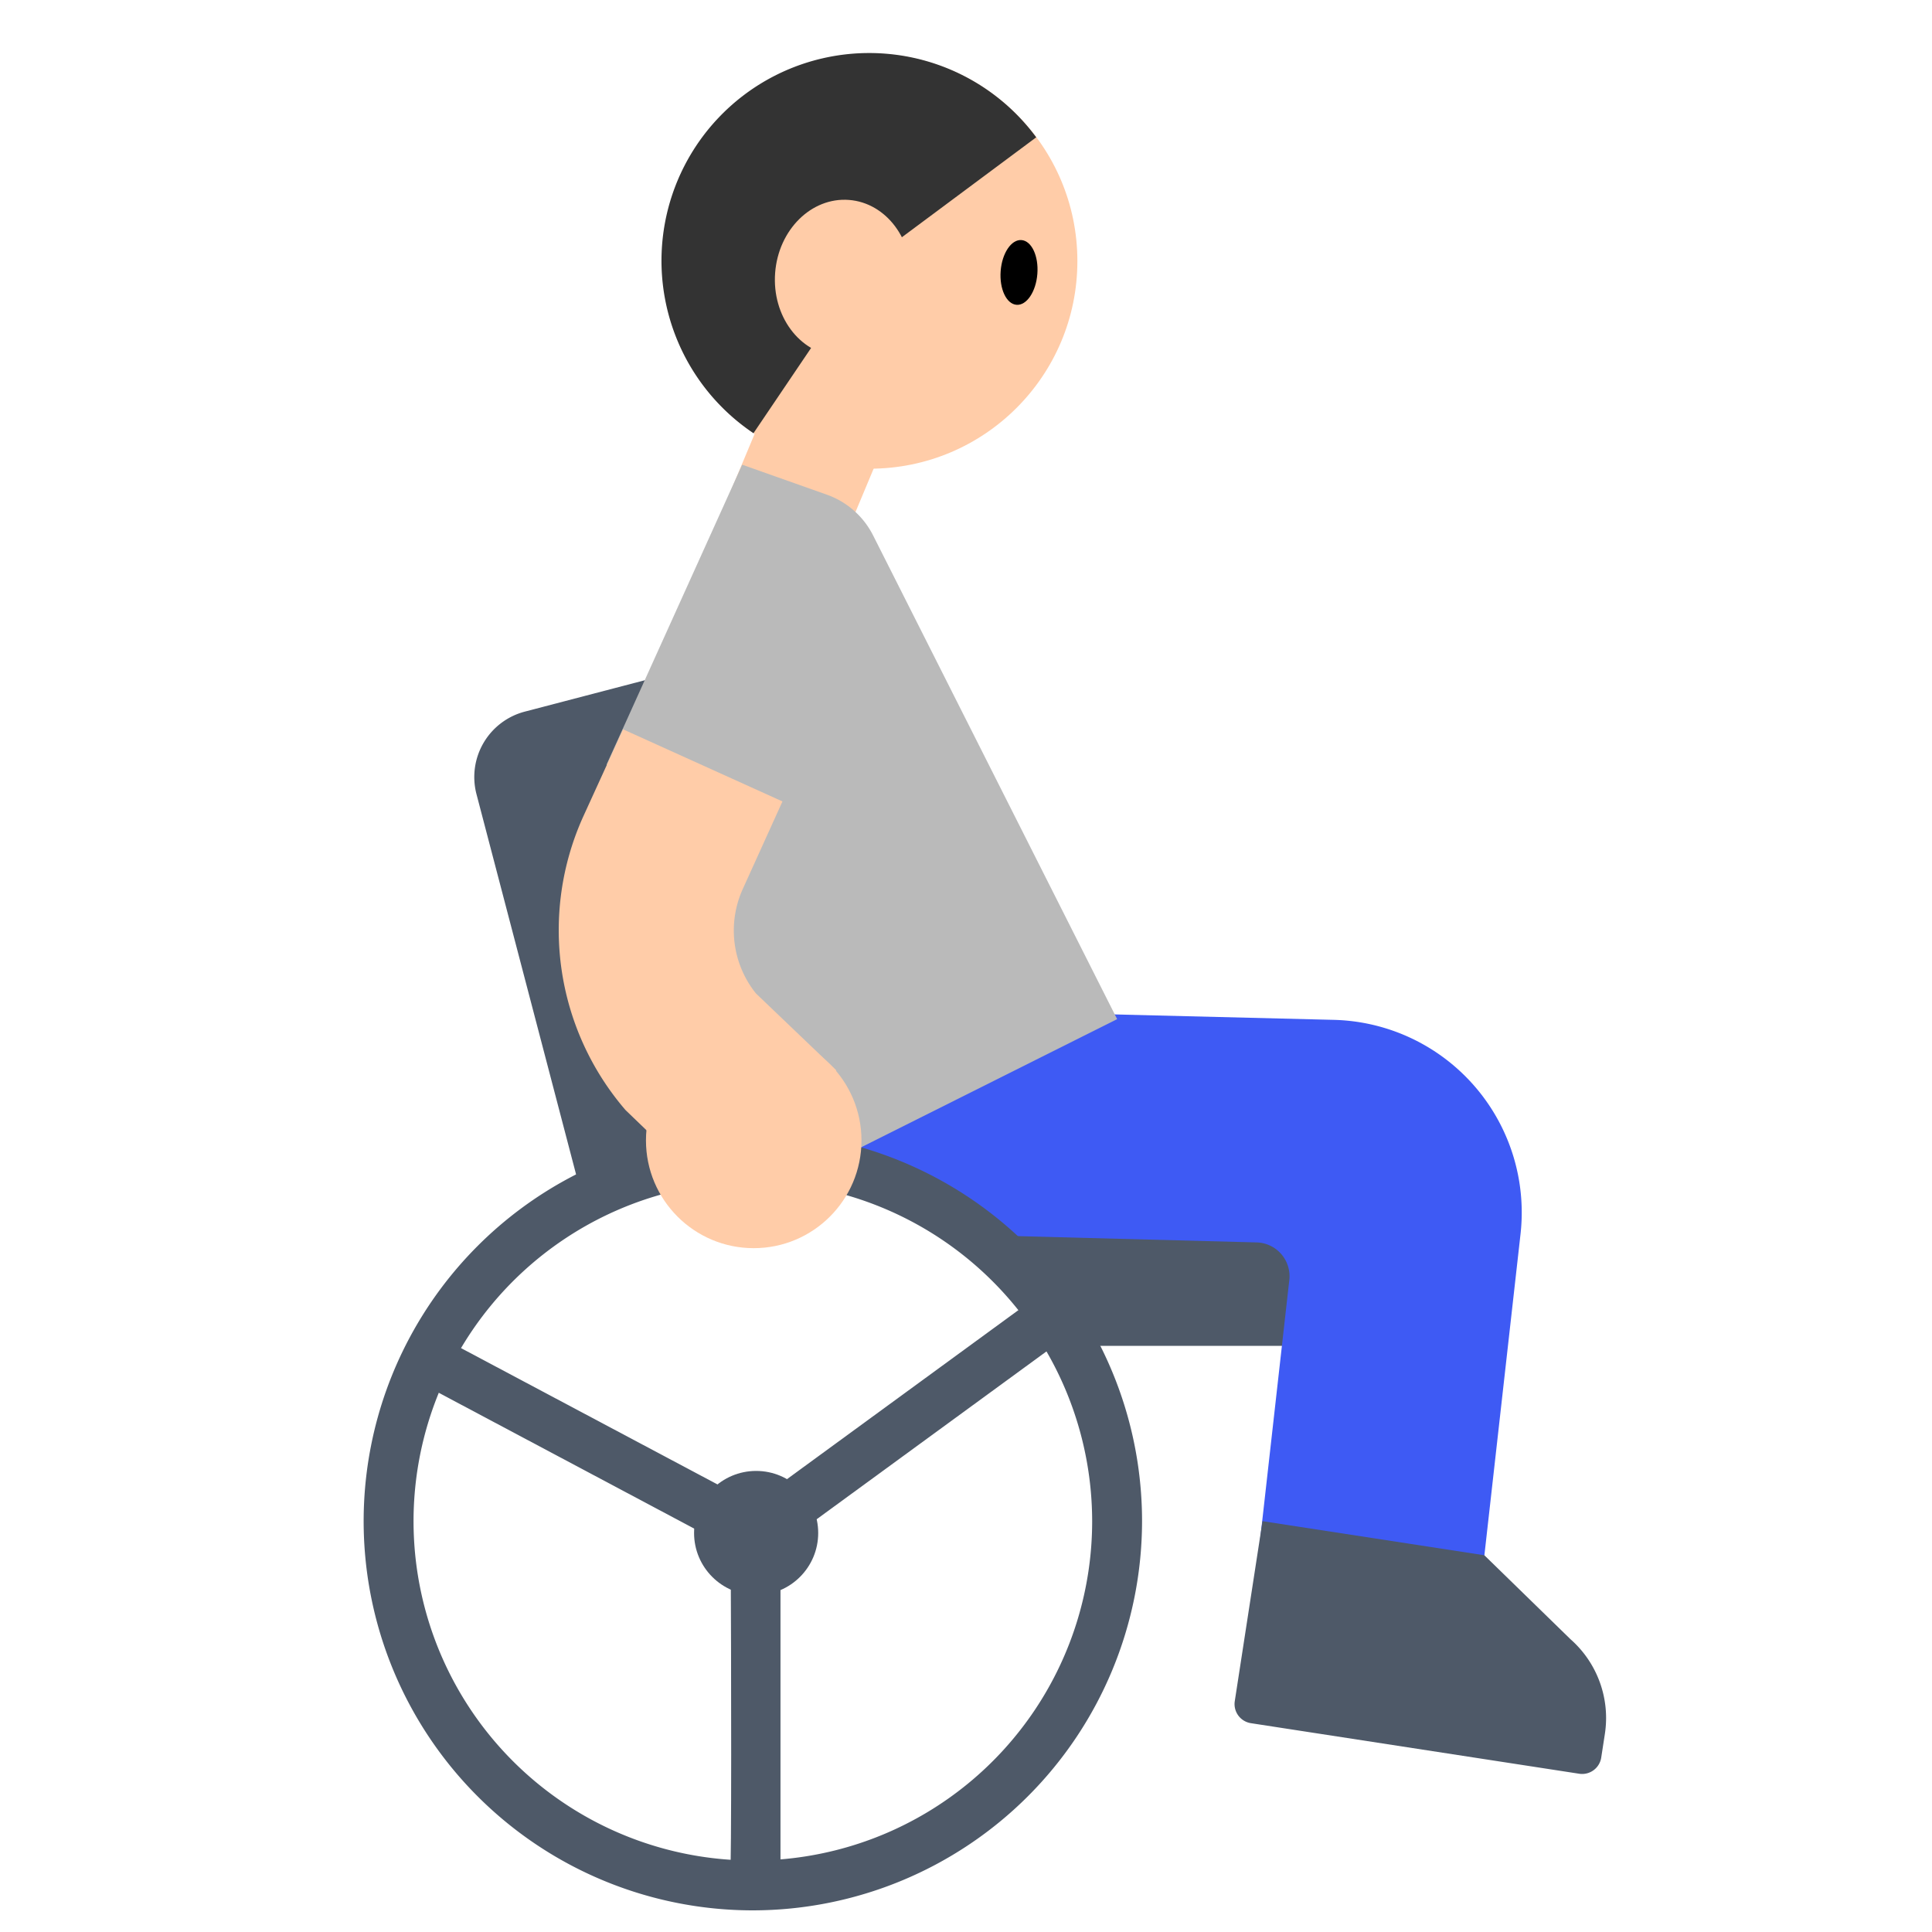 <svg id="Layer_1" data-name="Layer 1" xmlns="http://www.w3.org/2000/svg" viewBox="0 0 40 40"><defs><style>.cls-1{fill:#4e5968;}.cls-2{fill:#3e5af4;}.cls-3{fill:#ffcca8;}.cls-4{fill:#333;}.cls-5{fill:#bababa;}.cls-6{fill:none;}</style></defs><path class="cls-1" d="M16.256,23.48,12,24.593,9.863,16.434a1.4,1.4,0,0,1,1-1.7l2.91-.761Z"/><polygon class="cls-1" points="28.868 24.536 28.868 27.865 22.199 27.865 20.426 24.536 28.868 24.536"/><path class="cls-2" d="M30.409,35.077l-4.621-.52.906-8.058a.7.7,0,0,0-.677-.776l-5.785-.152-2.8-1.618L18.914,20.9l8.7.215a3.99,3.99,0,0,1,3.867,4.434Z"/><path class="cls-1" d="M26.139,31.494l-.575,3.731a.4.4,0,0,0,.331.451L32.7,36.724a.4.4,0,0,0,.451-.331l.076-.493a2.173,2.173,0,0,0-.712-1.962L30.732,32.2Z"/><path class="cls-1" d="M15.588,39.552a8.058,8.058,0,1,1,8.057-8.058A8.067,8.067,0,0,1,15.588,39.552Zm0-15.082a7.025,7.025,0,1,0,7.024,7.024A7.032,7.032,0,0,0,15.588,24.47Z"/><rect class="cls-3" x="15.349" y="8.653" width="2.551" height="2.487" transform="translate(5.108 -5.65) rotate(22.705)"/><circle class="cls-3" cx="18.008" cy="5.406" r="4.298"/><path class="cls-4" d="M18.008,5.406,15.6,8.969a4.3,4.3,0,1,1,5.854-6.126Z"/><ellipse class="cls-3" cx="17.453" cy="5.755" rx="1.621" ry="1.409" transform="translate(10.389 22.721) rotate(-85.643)"/><ellipse cx="21.098" cy="5.641" rx="0.672" ry="0.381" transform="translate(13.87 26.249) rotate(-85.643)"/><path class="cls-5" d="M12.56,15.827l2.806-6.206,1.751.62a1.713,1.713,0,0,1,.96.845L23.129,21.1l-6.991,3.5Z"/><path class="cls-3" d="M14.805,24.768l-1.854-1.785a5.708,5.708,0,0,1-.879-6.07L12.9,15.1l3.3,1.493-.823,1.816a2.082,2.082,0,0,0,.273,2.158l1.665,1.592Z"/><circle class="cls-3" cx="15.605" cy="23.611" r="2.231"/><rect class="cls-1" x="14.95" y="29.1" width="7.198" height="1.033" transform="translate(-13.898 16.64) rotate(-36.143)"/><path class="cls-1" d="M16.159,31.736v-.309L9.507,27.891l-.485.912,6.106,3.247c.012,2.6.019,6.517-.011,6.834h1.042Z"/><circle class="cls-1" cx="15.655" cy="31.739" r="1.285"/><rect class="cls-6" width="40" height="40"/></svg>